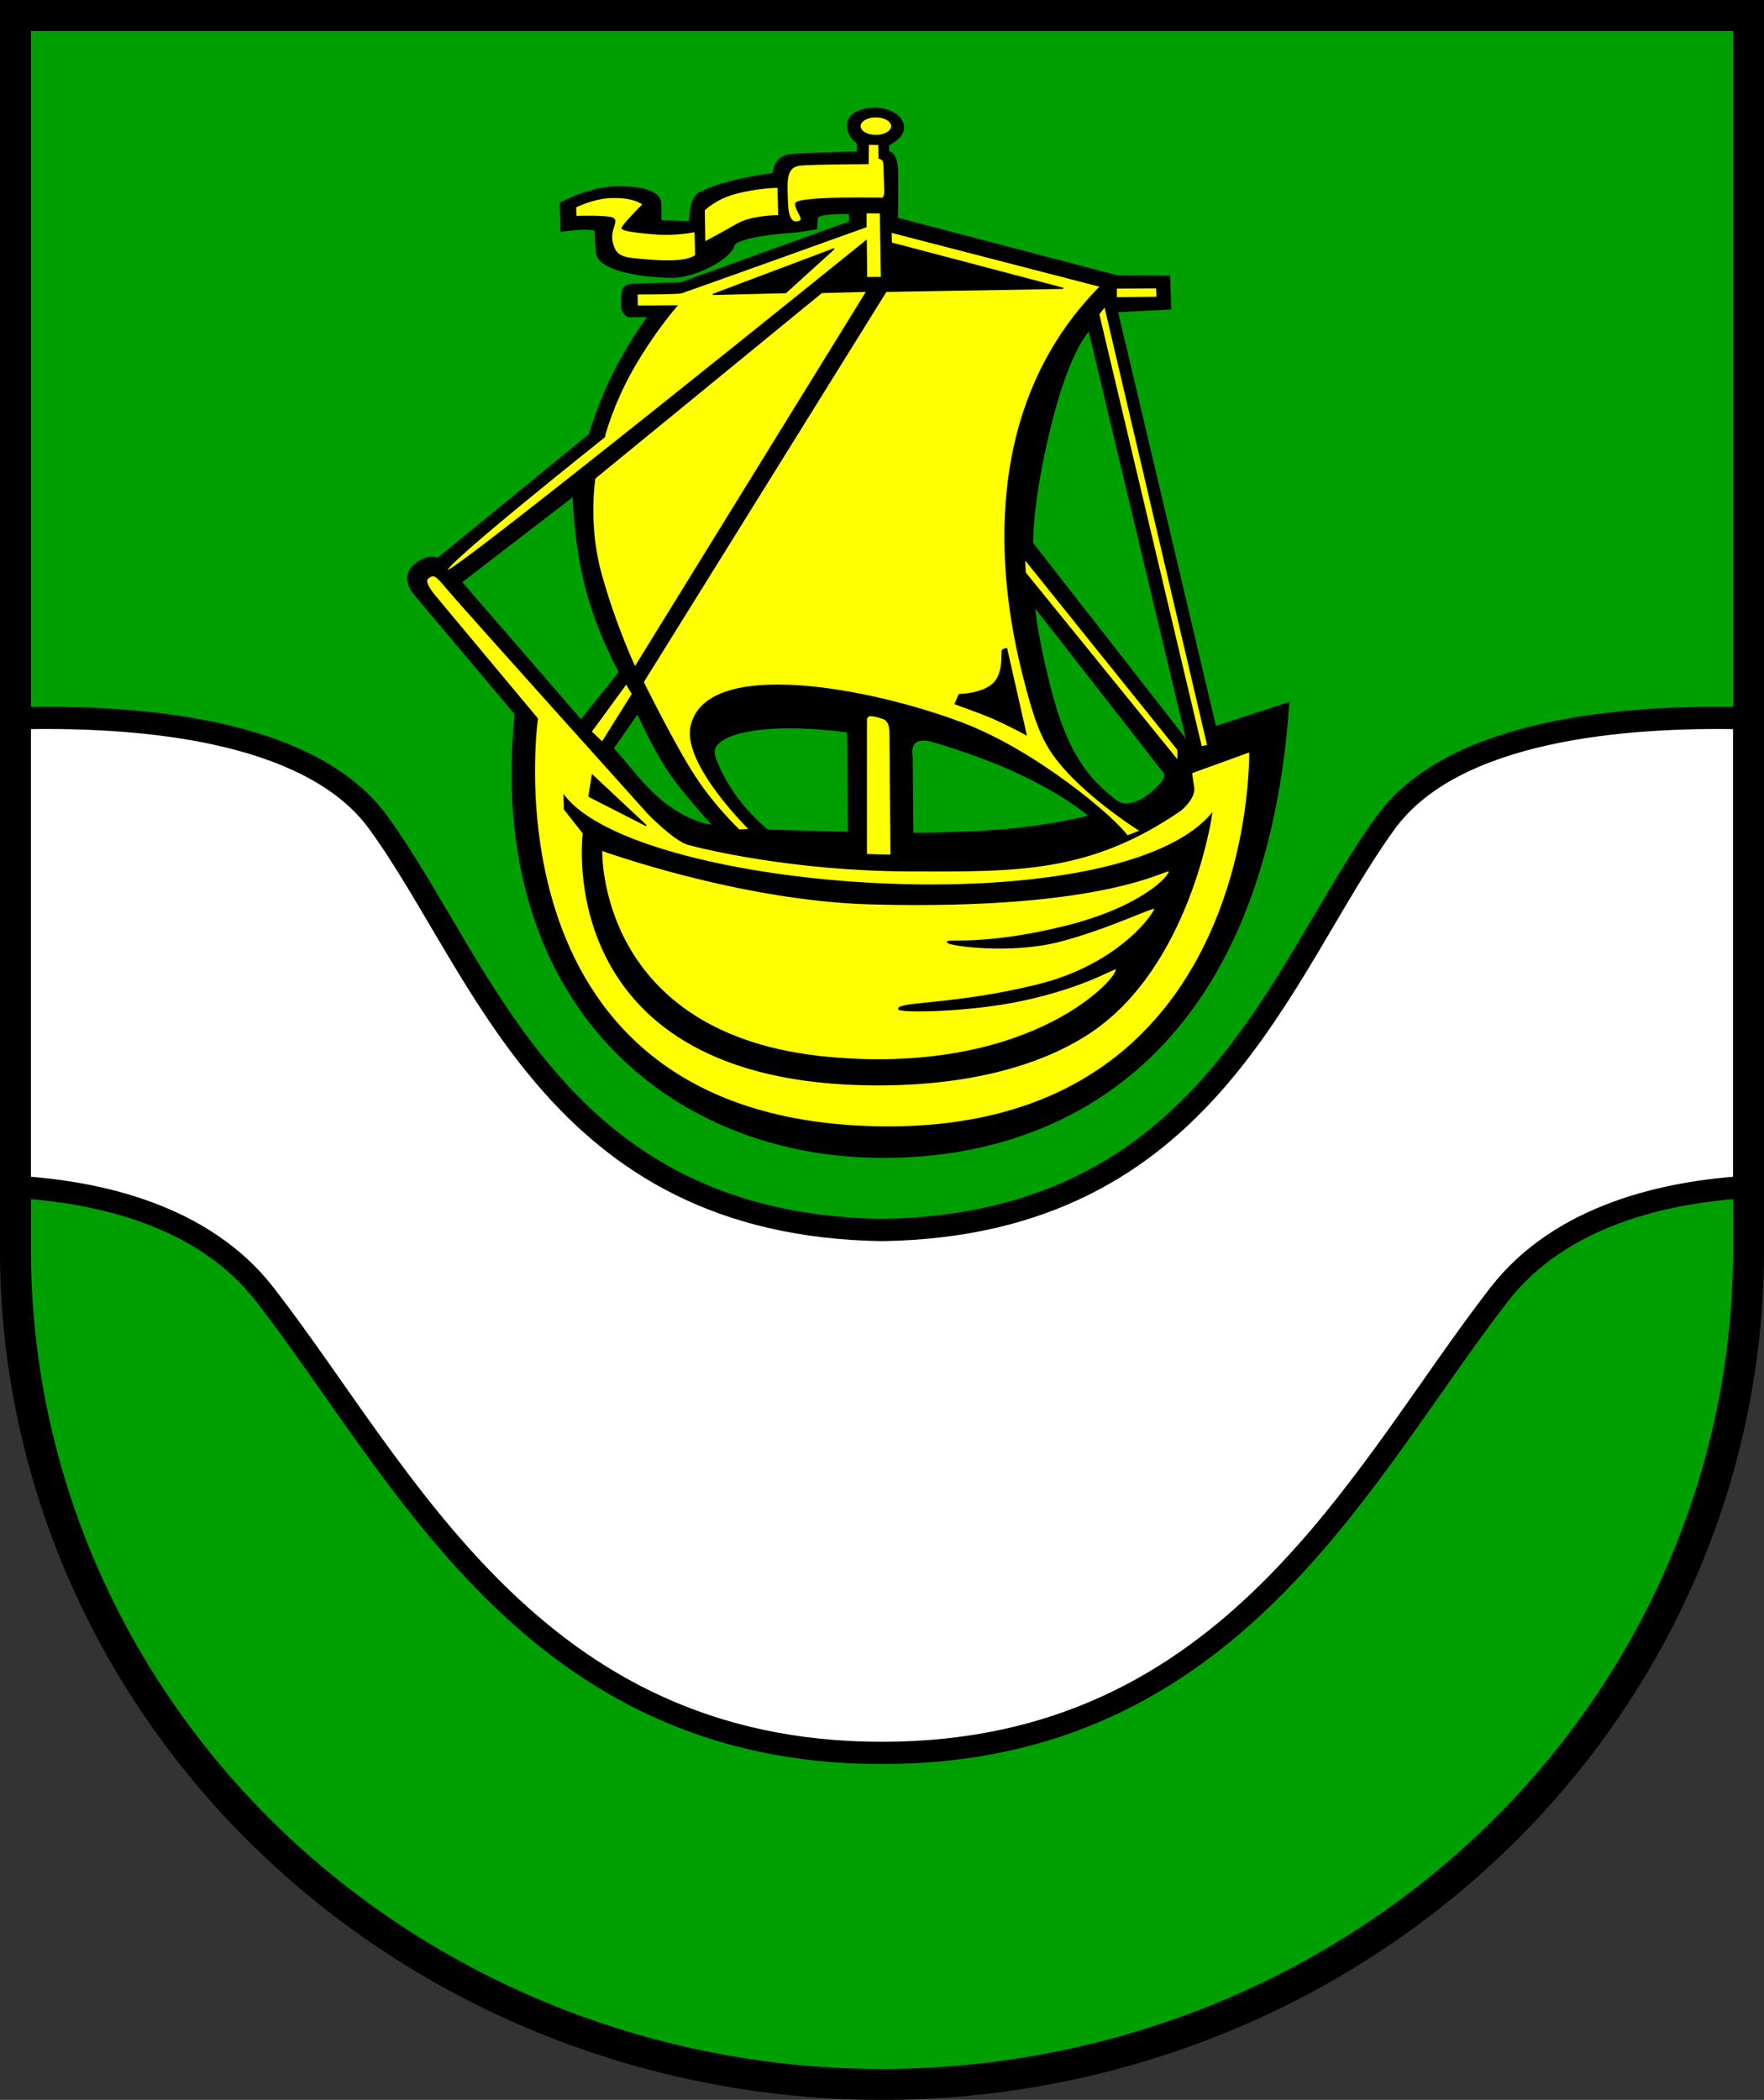 <?xml version="1.0" encoding="UTF-8" standalone="no"?>
<!-- Created with Inkscape (http://www.inkscape.org/) -->

<svg
   width="142.505mm"
   height="169.628mm"
   viewBox="0 0 142.505 169.628"
   version="1.1"
   id="svg1577"
   inkscape:version="1.2.2 (732a01da63, 2022-12-09)"
   sodipodi:docname="Wappen Delve2.svg"
   xmlns:inkscape="http://www.inkscape.org/namespaces/inkscape"
   xmlns:sodipodi="http://sodipodi.sourceforge.net/DTD/sodipodi-0.dtd"
   xmlns="http://www.w3.org/2000/svg"
   xmlns:svg="http://www.w3.org/2000/svg">
  <rect x="0" y="0" width="142.505" height="169.628" fill="#333333" stroke="none"/>
  <sodipodi:namedview
     id="namedview1579"
     pagecolor="#ffffff"
     bordercolor="#666666"
     borderopacity="1.0"
     inkscape:showpageshadow="2"
     inkscape:pageopacity="0.0"
     inkscape:pagecheckerboard="0"
     inkscape:deskcolor="#d1d1d1"
     inkscape:document-units="mm"
     showgrid="false"
     inkscape:zoom="0.83492039"
     inkscape:cx="270.08563"
     inkscape:cy="321.58755"
     inkscape:current-layer="layer1" />
  <defs
     id="defs1574" />
  <g
     inkscape:label="Ebene 1"
     inkscape:groupmode="layer"
     id="layer1"
     transform="translate(-535.332,-61.169)">
    <g
       id="g1542"
       transform="translate(499.142,-1.652)">
      <path
         id="path1888"
         style="fill:#009f01;fill-opacity:1;stroke:none;stroke-width:2.5;stroke-linecap:round;stroke-dasharray:none"
         d="m 37.44,64.071 v 99.72 a 70.003,67.408 0 0 0 70.002,67.408 70.003,67.408 0 0 0 70.003,-67.408 V 64.071 Z" />
      <path
         id="path2047"
         style="fill:#ffffff;stroke:#000000;stroke-width:1.8;stroke-linecap:round;stroke-dasharray:none"
         d="m 39.114,120.814 c -0.567,0.005 -1.126,0.015 -1.675,0.029 v 37.852 c 6.617,0.383 15.138,2.245 20.136,8.682 11.231,14.465 21.552,37.047 49.867,37.047 28.316,0 38.636,-22.582 49.867,-37.047 4.998,-6.437 13.519,-8.3 20.136,-8.682 v -37.852 c -10.192,-0.261 -23.862,0.934 -29.301,8.412 -8.611,11.839 -14.243,32.518 -40.701,32.925 -26.458,-0.407 -32.091,-21.086 -40.702,-32.925 -5.146,-7.075 -17.661,-8.526 -27.626,-8.441 z" />
      <path
         id="path1519"
         style="fill:none;fill-opacity:1;stroke:#000000;stroke-width:2.5;stroke-linecap:round;stroke-dasharray:none"
         d="m 37.44,64.071 v 99.72 a 70.003,67.408 0 0 0 70.002,67.408 70.003,67.408 0 0 0 70.003,-67.408 V 64.071 Z" />
      <g
         id="g1786"
         transform="translate(-331.392,7.801)">
        <g
           id="g1666"
           transform="translate(115.684,1.78)">
          <path
             id="path975"
             style="fill:#000000;stroke:#000000;stroke-width:0.2;stroke-linecap:round;stroke-dasharray:none"
             d="m 322.538,62.041 c -1.196,0.014 -2.155,0.486 -2.114,1.39 0.042,0.904 0.807,1.349 0.807,1.349 l 0.013,0.793 c 0,0 -3.782,0.084 -5.339,0.195 -1.557,0.111 -1.474,1.529 -1.474,1.529 0,0 -3.976,0.473 -6.034,1.585 -0.777,0.42 -0.723,2.308 -0.723,2.308 l -2.447,-0.055 v -1.391 c 0,-0.751 -0.834,-1.363 -3.309,-1.363 -2.475,0 -4.699,1.307 -4.699,1.307 l 0.056,2.169 c 0,0 0.584,-0.097 1.488,-0.153 0.904,-0.056 1.265,0.097 1.265,0.097 0,0 -1.3e-4,0.529 0.111,1.836 0.111,1.307 3.253,1.902 5.951,1.947 2.068,0.035 4.813,-1.59 5.029,-2.494 0.216,-0.905 5.191,-1.18 5.191,-1.18 l 1.494,-0.236 c 0,0 0.039,-0.315 0.059,-0.826 0.02,-0.511 2.714,-0.413 2.714,-0.413 l 0.029,0.757 -13.755,4.965 c 0,0 -2.827,0.049 -3.897,0.101 -0.824,0.04 -0.736,0.607 -0.783,1.472 -0.047,0.868 0.531,1.042 0.531,1.042 l 1.677,-0.019 c 0,0 -1.099,1.335 -2.572,4.088 -1.474,2.753 -2.251,5.527 -2.251,5.527 l -12.27,10.028 c 0,0 -0.806,-0.433 -1.907,0.55 -1.101,0.983 0.02,2.242 0.02,2.242 l 8.177,9.712 c -2.314,22.834 11.792,34.903 27.778,35.722 15.329,0.785 32.556,-7.269 34.598,-36.546 l -5.899,1.927 -7.951,-33.639 4.31,-0.223 -0.083,-2.531 -4.143,-0.027 -17.853,-4.677 c 0,0 0.059,-2.045 0.02,-3.756 -0.039,-1.711 -0.716,-1.579 -0.716,-1.579 l -0.014,-0.668 c 0,0 1.251,-0.528 1.21,-1.404 -0.042,-0.876 -1.098,-1.474 -2.294,-1.46 z m 17.367,17.793 7.983,33.468 -12.624,-16.164 c 0,0 -0.118,-2.978 1.337,-9.084 1.612,-6.764 3.303,-8.22 3.303,-8.22 z m -41.658,13.38 c 0,0 0.091,3.807 1.001,7.369 0.973,3.81 2.753,6.953 2.753,6.953 l -3.17,3.949 -9.733,-11.234 z m 37.176,8.879 10.618,13.607 c 0,0 0.12,0.332 -0.305,0.838 -0.801,0.954 -2.554,2.291 -3.69,1.426 -2.336,-1.78 -4.032,-3.894 -5.367,-9.177 -1.28,-5.066 -1.256,-6.694 -1.256,-6.694 z m -32.013,8.672 c 0,0 1.14,2.537 2.32,4.405 1.18,1.868 3.874,4.778 3.874,4.778 0,0 -0.618,0.053 -1.77,-0.433 -3.102,-1.308 -4.574,-3.762 -6.469,-5.82 z m 12.293,1.207 v 5.1e-4 c 2.463,0.004 4.735,0.347 4.735,0.347 l 0.055,8.203 -6.59,-0.166 c 0,0 -3.091,-2.39 -4.31,-5.979 -0.443,-1.303 1.452,-2.133 4.487,-2.352 0.373,-0.027 0.751,-0.042 1.129,-0.049 0.165,-0.003 0.33,-0.004 0.495,-0.004 z m 10.77,0.99 c 0.02,-1.7e-4 0.04,2e-5 0.06,5.1e-4 0.186,0.005 0.405,0.038 0.662,0.107 0.875,0.237 4.044,1.226 6.604,2.391 4.275,1.946 6.216,3.726 6.216,3.726 0,0 -3.504,0.89 -7.453,1.168 -3.949,0.278 -6.98,0.25 -6.98,0.25 l -0.055,-6.313 c 0,0 -0.289,-1.32 0.946,-1.331 z" />
          <path
             style="fill:#ffff00;stroke:#000000;stroke-width:0.1;stroke-linecap:round;stroke-dasharray:none"
             d="m 298.426,70.73 -0.039,-0.767 c 0,0 1.386,-0.705 2.792,-0.767 2.006,-0.088 2.674,0.551 2.674,0.551 0,0 -1.76,1.77 -1.701,1.927 0.059,0.157 0.816,0.305 2.605,0.452 1.789,0.147 3.294,-0.187 3.294,-0.187 l 0.049,1.917 c 0,0 -0.462,0.639 -3.412,0.423 -2.404,-0.176 -3.048,-0.157 -3.343,-1.494 -0.251,-1.137 0.728,-1.848 -0.187,-1.986 -0.914,-0.138 -2.733,-0.069 -2.733,-0.069 z"
             id="path1181"
             sodipodi:nodetypes="ccscssccssscc" />
          <path
             style="fill:#ffff00;stroke:#000000;stroke-width:0.1;stroke-linecap:round;stroke-dasharray:none"
             d="m 308.788,70.199 c 0,0 0.895,-0.906 2.507,-1.337 1.839,-0.492 3.461,-0.501 3.461,-0.501 l 0.059,2.31 c 0,0 -2.134,-0.02 -3.353,0.678 -1.219,0.698 -2.635,1.455 -2.635,1.455 z"
             id="path1291"
             sodipodi:nodetypes="csccscc" />
          <path
             style="fill:#ffff00;stroke:#000000;stroke-width:0.1;stroke-linecap:round;stroke-dasharray:none"
             d="m 323.22,69.257 c 0,0 -7.105,-0.153 -7.049,0.459 0.056,0.612 0.737,1.237 0.334,1.39 -0.403,0.153 -0.946,0.181 -1.001,-1.543 -0.056,-1.724 -0.195,-2.906 1.126,-3.003 1.321,-0.097 5.395,-0.111 5.395,-0.111 l 0.014,-1.557 0.862,0.014 0.017,1.101 c 0.341,0.125 0.4,0.189 0.411,0.911 0.005,0.336 0.016,0.679 0.028,1.054 0.015,0.485 0.109,1.019 -0.137,1.286 z"
             id="path1293"
             sodipodi:nodetypes="cssssccccsscc" />
          <ellipse
             style="fill:#ffff00;stroke:#000000;stroke-width:0.1;stroke-linecap:round;stroke-dasharray:none"
             id="path1347"
             cx="322.656"
             cy="63.431"
             rx="1.286"
             ry="0.758" />
          <path
             id="path1360"
             style="fill:#ffff00;stroke:#000000;stroke-width:0.1;stroke-linecap:round;stroke-dasharray:none"
             d="m 321.857,70.425 5.2e-4,1.131 c 0,0 -14.534,5.221 -14.908,5.329 -0.321,0.093 -3.594,0.095 -3.594,0.095 l 0.018,0.989 3.186,-0.019 c 0,0 -1.833,2.084 -3.529,5.06 -1.696,2.976 -2.322,5.534 -2.322,5.534 0,0 -13.049,10.366 -12.724,10.818 0.324,0.452 33.888,-26.674 33.888,-26.674 l 0.032,2.978 1.205,-0.011 -0.084,-5.228 z m -2.578,2.91 -3.903,3.539 -5.882,0.15 z"
             sodipodi:nodetypes="ccscccscsccccccccc" />
          <path
             style="fill:#ffff00;stroke:#000000;stroke-width:0.1;stroke-linecap:round;stroke-dasharray:none"
             d="m 321.932,76.769 -3.656,0.096 -18.327,15.003 c 0,0 -0.614,3.731 0.501,7.73 1.201,4.305 2.743,7.549 2.743,7.549 z"
             id="path1377"
             sodipodi:nodetypes="cccscc" />
          <path
             style="fill:#ffff00;stroke:#000000;stroke-width:0.1;stroke-linecap:round;stroke-dasharray:none"
             d="m 323.88,71.989 0.02,0.882 13.891,3.659 -14.315,0.243 -19.624,31.564 c 0,0 2.543,5.15 4.183,7.653 1.641,2.503 3.587,4.31 3.587,4.31 l 0.834,-0.056 c 0,0 -5.375,-5.276 -4.727,-8.315 1.193,-5.596 14.461,-3.087 21.887,-0.278 5.967,2.257 12.319,7.635 13.347,9.121 l 1.072,-0.412 c 0,0 -5.112,-3.177 -7.26,-6.498 -1.071,-1.656 -1.631,-3.803 -2.218,-6.107 -2.019,-7.937 -3.455,-21.618 6.253,-31.383 z"
             id="path1379"
             sodipodi:nodetypes="cccccsccssccsscc" />
          <path
             style="fill:#ffff00;stroke:#000000;stroke-width:0.1;stroke-linecap:round;stroke-dasharray:none"
             d="m 342.069,76.501 3e-5,0.796 3.303,-0.039 -0.029,-0.777 z"
             id="path1489"
             sodipodi:nodetypes="ccccc" />
          <path
             style="fill:#ffff00;stroke:#000000;stroke-width:0.1;stroke-linecap:round;stroke-dasharray:none"
             d="m 341.156,77.975 -0.501,0.64 8.287,34.955 0.528,-0.111 z"
             id="path1560" />
          <path
             style="fill:#ffff00;stroke:#000000;stroke-width:0.1;stroke-linecap:round;stroke-dasharray:none"
             d="m 334.666,98.377 0.049,1.121 12.349,15.22 v -0.914 z"
             id="path1562"
             sodipodi:nodetypes="ccccc" />
          <path
             style="fill:#ffff00;stroke:#000000;stroke-width:0.1;stroke-linecap:round;stroke-dasharray:none"
             d="m 321.885,111.29 v 10.984 l 2.002,0.056 -0.085,-9.834 c 0,0 0.069,-0.993 -0.531,-1.209 -0.6,-0.216 -1.082,-0.295 -1.199,-0.216 -0.118,0.079 -0.186,0.22 -0.186,0.22 z"
             id="path1581" />
          <path
             id="path1583"
             style="fill:#ffff00;stroke:#000000;stroke-width:0.1;stroke-linecap:round;stroke-dasharray:none"
             d="m 286.867,99.744 c -0.133,1.24e-4 -0.256,0.079 -0.417,0.206 -0.377,0.297 0.521,1.357 0.521,1.357 l 8.337,9.99 c 0,0 -4.704,32.401 27.549,32.975 30.706,0.546 30.006,-30.32 30.006,-30.32 l -4.719,1.71 c 0,0 0.04,0.295 0.177,1.18 0.138,0.885 -1.049,1.846 -1.049,1.846 -7.329,5.032 -13.129,4.931 -22.024,4.894 -9.348,-0.039 -16.608,-1.824 -17.749,-2.139 -1.14,-0.315 -3.26,-2.519 -3.26,-2.519 0,0 -15.184,-16.889 -16.177,-18.098 -0.652,-0.794 -0.942,-1.081 -1.196,-1.081 z m 12.886,16.114 4.346,4.07 -4.621,-2.36 z m -2.284,1.661 c 6.003,7.841 44.455,10.644 52.308,1.485 0,0 -1.748,12.416 -9.991,17.752 -3.978,2.575 -9.794,4.151 -17.223,4.114 -26.234,-0.13 -23.537,-20.32 -23.537,-20.32 l -1.53,-1.947 z" />
          <path
             style="fill:#ffff00;stroke:#000000;stroke-width:0.1;stroke-linecap:round;stroke-dasharray:none"
             d="m 300.5,121.913 c 0,0 11.182,4.061 21.802,4.338 19.188,0.501 23.916,-2.98 24.054,-2.645 0.138,0.334 -2.159,2.935 -8.436,4.483 -6.511,1.606 -9.517,1.003 -9.478,1.258 0.039,0.256 5.073,0.944 8.986,-0.059 3.913,-1.003 7.609,-2.837 7.766,-2.68 0.157,0.157 -2.648,4.517 -9.489,6.205 -6.535,1.613 -11.207,1.39 -11.207,1.919 0,0.306 5.756,0.222 10.011,-0.695 5.182,-1.118 7.436,-2.685 7.564,-2.531 0.417,0.501 -6.563,8.671 -23.208,7.161 C 300.013,136.958 300.5,121.913 300.5,121.913 Z"
             id="path1610"
             sodipodi:nodetypes="csssssssssssc" />
        </g>
        <path
           style="fill:#ffff00;stroke:#000000;stroke-width:0.1;stroke-linecap:round;stroke-dasharray:none"
           d="m 418.175,110.234 0.498,0.851 -2.44,3.893 -0.903,-0.849 z"
           id="path1743"
           sodipodi:nodetypes="ccccc" />
        <path
           style="fill:#000000;stroke:#000000;stroke-width:0.1;stroke-linecap:round;stroke-dasharray:none"
           d="m 448.898,107.412 1.573,6.941 c 0,0 -1.907,-1.023 -3.087,-1.494 -1.18,-0.472 -2.635,-0.983 -2.635,-0.983 l 0.315,-0.747 c 0,0 1.829,-0.02 2.753,-0.865 0.924,-0.846 0.649,-2.615 0.747,-2.714 0.098,-0.098 0.334,-0.138 0.334,-0.138 z"
           id="path1767" />
      </g>
    </g>
  </g>
</svg>
